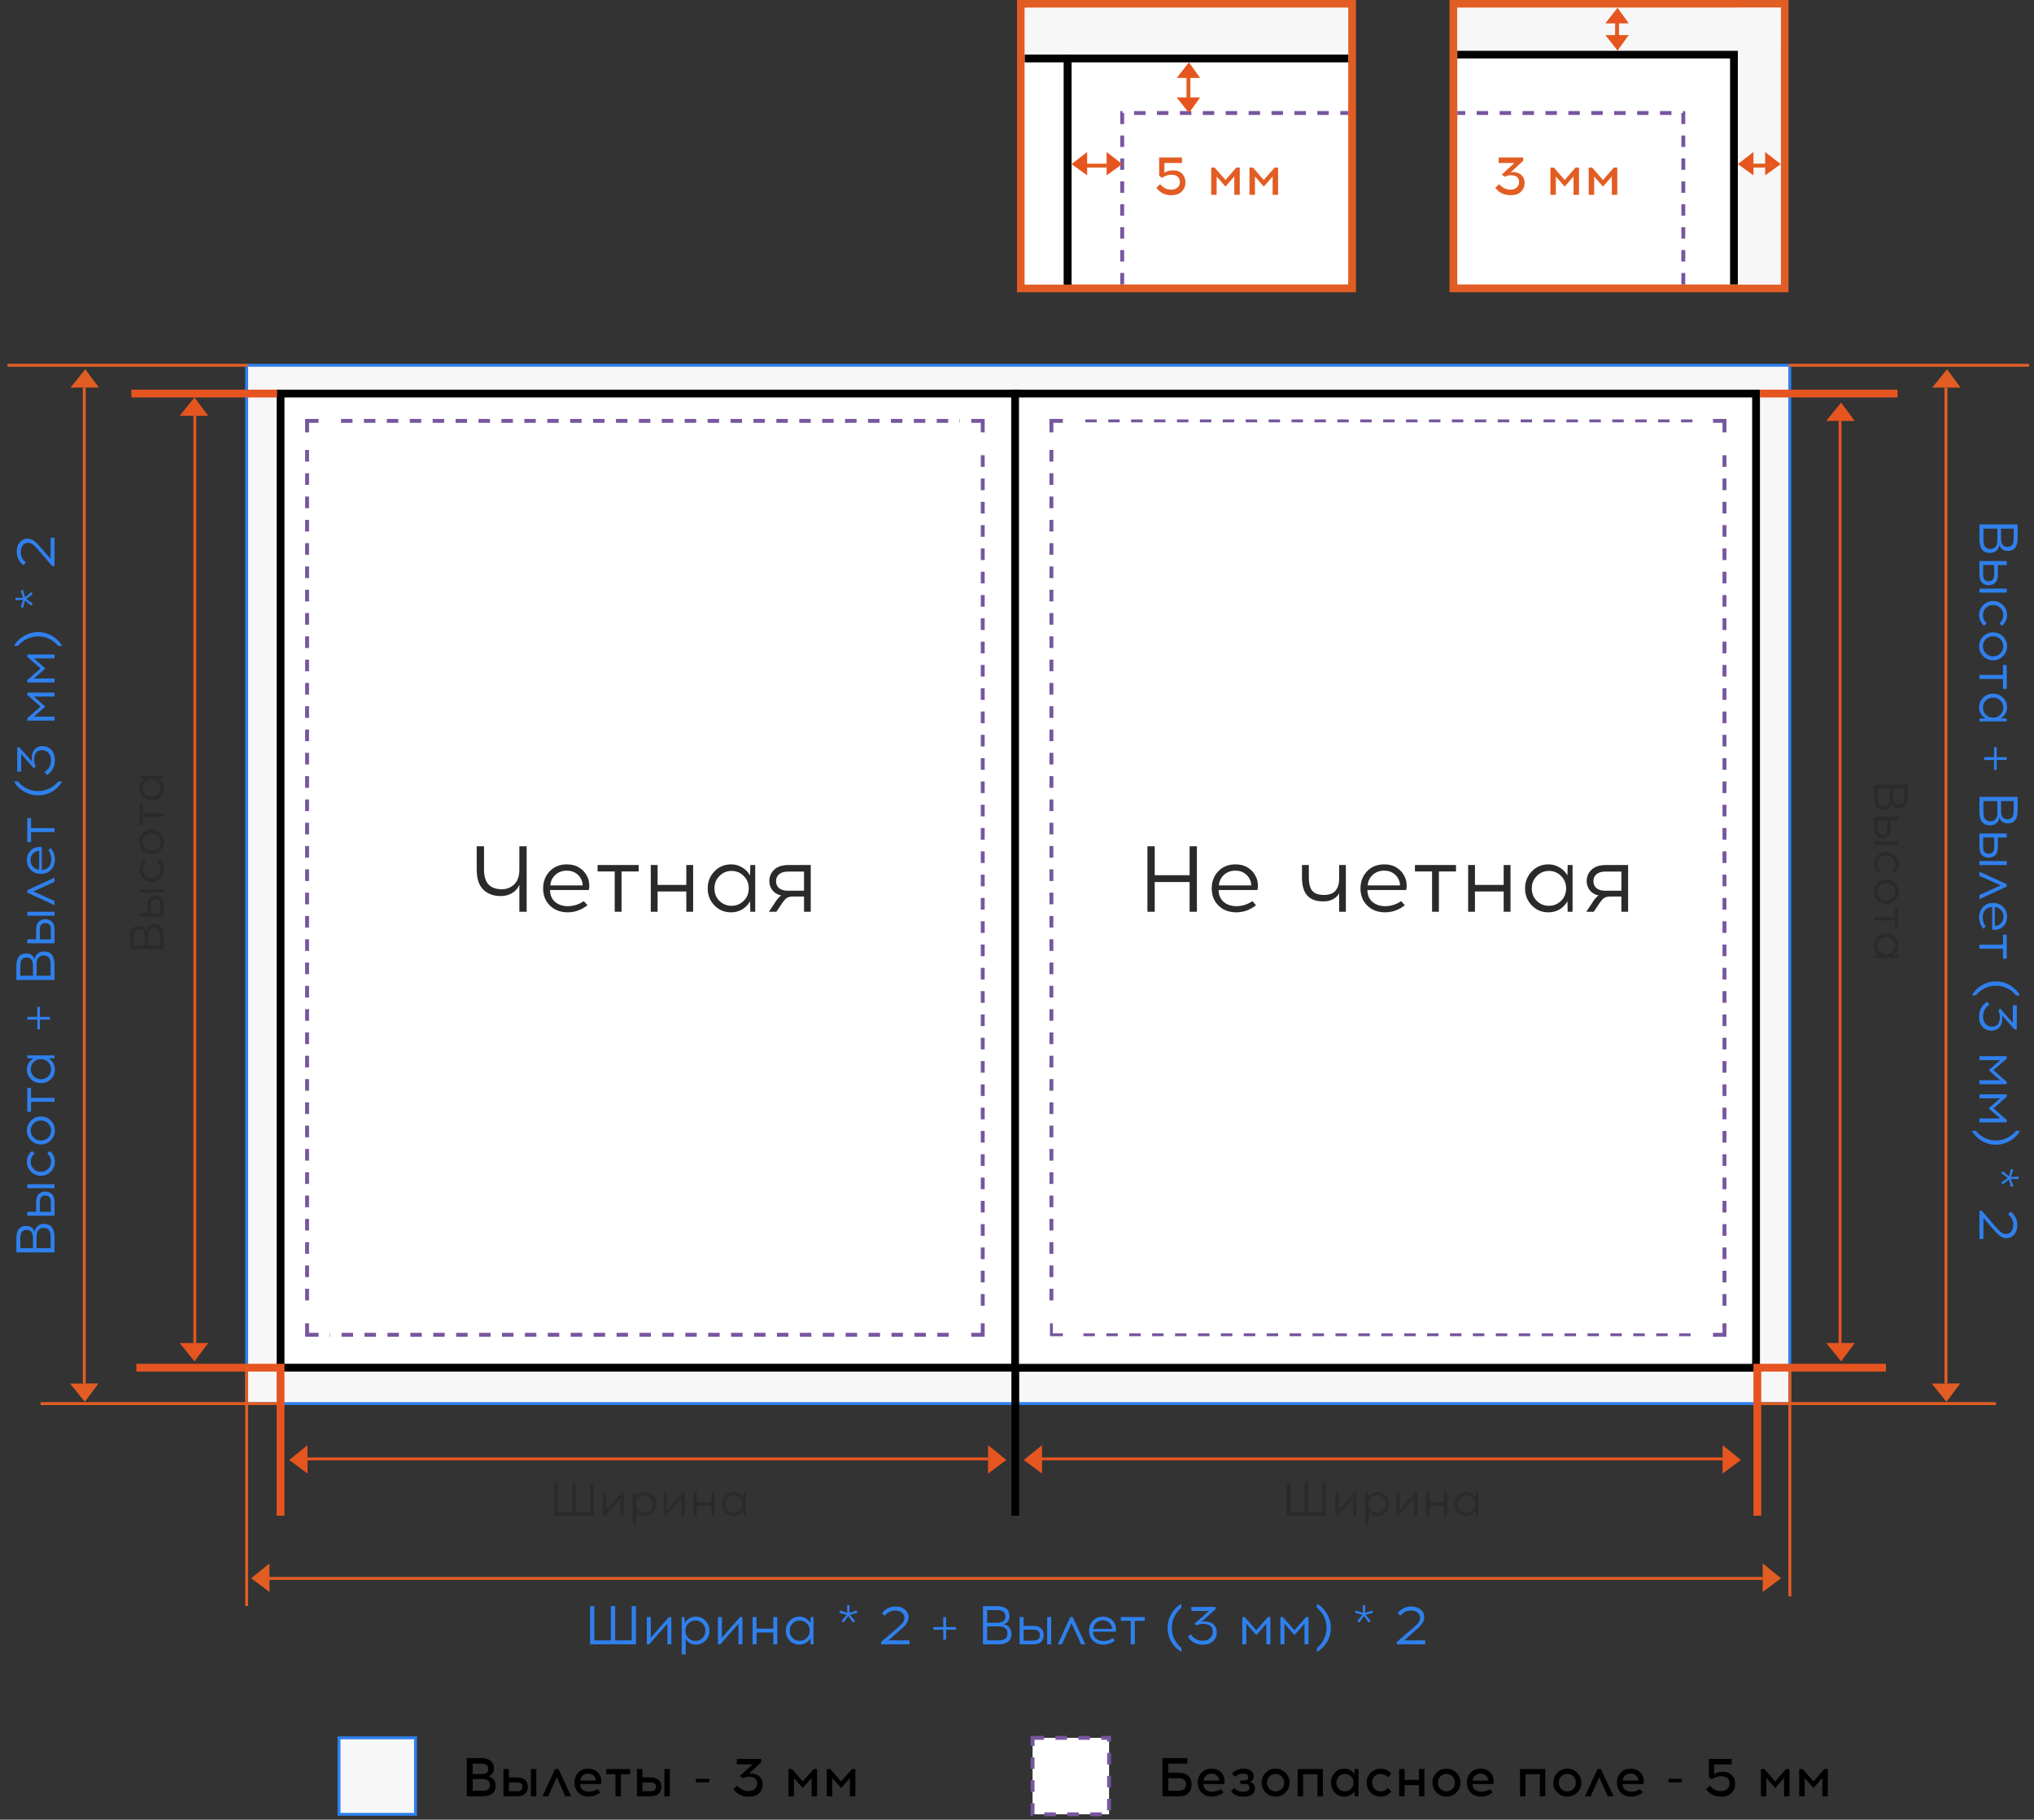<svg width="522" height="467" viewBox="0 0 522 467" fill="none" xmlns="http://www.w3.org/2000/svg">
<rect x="0" y="0" width="522" height="467" fill="#333333" stroke="none"/>
<path d="M517.8 134.582L517.8 138.138C517.8 140.303 516.96 141.386 515.28 141.386C514.179 141.386 513.465 140.891 513.138 139.902C513.017 140.537 512.741 141.027 512.312 141.372C511.883 141.727 511.351 141.904 510.716 141.904C508.905 141.904 508 140.765 508 138.488L508 134.582L517.8 134.582ZM516.778 135.674L513.544 135.674L513.544 138.236C513.544 139.645 514.081 140.35 515.154 140.35C515.649 140.35 516.041 140.201 516.33 139.902C516.629 139.613 516.778 139.057 516.778 138.236L516.778 135.674ZM512.606 135.674L509.022 135.674L509.022 138.684C509.022 140.14 509.619 140.868 510.814 140.868C511.365 140.868 511.799 140.686 512.116 140.322C512.443 139.958 512.606 139.412 512.606 138.684L512.606 135.674ZM512.732 145.017L512.732 147.425C512.732 148.424 512.503 149.133 512.046 149.553C511.589 149.983 511.033 150.197 510.38 150.197C510.072 150.197 509.787 150.151 509.526 150.057C509.265 149.973 509.013 149.833 508.77 149.637C508.537 149.441 508.35 149.152 508.21 148.769C508.07 148.396 508 147.948 508 147.425L508 143.995L515 143.995L515 145.017L512.732 145.017ZM508 152.087L508 151.065L515 151.065L515 152.087L508 152.087ZM508.952 145.003L508.952 147.509C508.952 148.62 509.428 149.175 510.38 149.175C511.313 149.175 511.78 148.62 511.78 147.509L511.78 145.003L508.952 145.003ZM515.098 157.837C515.098 158.957 514.664 159.876 513.796 160.595L513.138 159.979C513.791 159.382 514.118 158.668 514.118 157.837C514.118 157.128 513.866 156.521 513.362 156.017C512.867 155.522 512.247 155.275 511.5 155.275C510.753 155.275 510.133 155.522 509.638 156.017C509.143 156.521 508.896 157.128 508.896 157.837C508.896 158.677 509.218 159.391 509.862 159.979L509.204 160.595C508.345 159.876 507.916 158.957 507.916 157.837C507.916 156.838 508.266 155.989 508.966 155.289C509.666 154.598 510.511 154.253 511.5 154.253C512.499 154.253 513.348 154.603 514.048 155.303C514.748 156.003 515.098 156.848 515.098 157.837ZM515.098 165.876C515.098 166.875 514.743 167.724 514.034 168.424C513.334 169.124 512.489 169.474 511.5 169.474C510.511 169.474 509.666 169.124 508.966 168.424C508.266 167.724 507.916 166.875 507.916 165.876C507.916 164.877 508.266 164.028 508.966 163.328C509.666 162.637 510.511 162.292 511.5 162.292C512.499 162.292 513.348 162.642 514.048 163.342C514.748 164.042 515.098 164.887 515.098 165.876ZM514.118 165.862C514.118 165.162 513.866 164.56 513.362 164.056C512.867 163.552 512.247 163.3 511.5 163.3C510.753 163.3 510.133 163.547 509.638 164.042C509.143 164.546 508.896 165.153 508.896 165.862C508.896 166.571 509.143 167.178 509.638 167.682C510.133 168.186 510.753 168.438 511.5 168.438C512.247 168.438 512.867 168.186 513.362 167.682C513.866 167.178 514.118 166.571 514.118 165.862ZM514.034 174.248L508 174.248L508 173.226L514.034 173.226L514.034 170.664L515 170.664L515 176.81L514.034 176.81L514.034 174.248ZM508 185.14L508 184.412L509.582 184.37C509.078 184.1 508.672 183.712 508.364 183.208C508.065 182.704 507.916 182.144 507.916 181.528C507.916 180.539 508.261 179.708 508.952 179.036C509.652 178.364 510.501 178.028 511.5 178.028C512.499 178.028 513.348 178.364 514.048 179.036C514.748 179.708 515.098 180.539 515.098 181.528C515.098 182.135 514.944 182.69 514.636 183.194C514.337 183.708 513.936 184.1 513.432 184.37L515 184.412L515 185.14L508 185.14ZM509.638 179.778C509.143 180.282 508.896 180.889 508.896 181.598C508.896 182.308 509.143 182.914 509.638 183.418C510.133 183.922 510.753 184.174 511.5 184.174C512.247 184.174 512.867 183.922 513.362 183.418C513.866 182.914 514.118 182.308 514.118 181.598C514.118 180.898 513.866 180.296 513.362 179.792C512.867 179.288 512.247 179.036 511.5 179.036C510.753 179.036 510.133 179.284 509.638 179.778ZM512.424 195.044L512.424 197.578L511.752 197.578L511.752 195.044L509.19 195.044L509.19 194.316L511.752 194.316L511.752 191.782L512.424 191.782L512.424 194.316L514.986 194.316L514.986 195.044L512.424 195.044ZM517.8 204.5L517.8 208.056C517.8 210.221 516.96 211.304 515.28 211.304C514.179 211.304 513.465 210.809 513.138 209.82C513.017 210.455 512.741 210.945 512.312 211.29C511.883 211.645 511.351 211.822 510.716 211.822C508.905 211.822 508 210.683 508 208.406L508 204.5L517.8 204.5ZM516.778 205.592L513.544 205.592L513.544 208.154C513.544 209.563 514.081 210.268 515.154 210.268C515.649 210.268 516.041 210.119 516.33 209.82C516.629 209.531 516.778 208.975 516.778 208.154L516.778 205.592ZM512.606 205.592L509.022 205.592L509.022 208.602C509.022 210.058 509.619 210.786 510.814 210.786C511.365 210.786 511.799 210.604 512.116 210.24C512.443 209.876 512.606 209.33 512.606 208.602L512.606 205.592ZM512.732 214.935L512.732 217.343C512.732 218.342 512.503 219.051 512.046 219.471C511.589 219.901 511.033 220.115 510.38 220.115C510.072 220.115 509.787 220.069 509.526 219.975C509.265 219.891 509.013 219.751 508.77 219.555C508.537 219.359 508.35 219.07 508.21 218.687C508.07 218.314 508 217.866 508 217.343L508 213.913L515 213.913L515 214.935L512.732 214.935ZM508 222.005L508 220.983L515 220.983L515 222.005L508 222.005ZM508.952 214.921L508.952 217.427C508.952 218.538 509.428 219.093 510.38 219.093C511.313 219.093 511.78 218.538 511.78 217.427L511.78 214.921L508.952 214.921ZM513.432 227.225L508 224.775L508 223.697L515 226.917L515 227.533L508 230.767L508 229.689L513.432 227.225ZM515.098 235.288C515.098 236.044 514.916 236.692 514.552 237.234C514.188 237.775 513.689 238.176 513.054 238.438C512.783 238.55 512.471 238.615 512.116 238.634C511.761 238.662 511.477 238.638 511.262 238.564L511.262 232.768C510.525 232.768 509.937 233.01 509.498 233.496C509.069 233.99 508.849 234.625 508.84 235.4C508.84 236.286 509.092 237.094 509.596 237.822L508.98 238.368C508.271 237.462 507.916 236.473 507.916 235.4C507.925 234.317 508.261 233.435 508.924 232.754C509.587 232.072 510.445 231.732 511.5 231.732C512.517 231.732 513.371 232.058 514.062 232.712C514.753 233.374 515.098 234.233 515.098 235.288ZM514.16 235.288C514.16 234.597 513.945 234.018 513.516 233.552C513.087 233.094 512.564 232.847 511.948 232.81L511.948 237.64C512.191 237.658 512.457 237.607 512.746 237.486C513.175 237.308 513.516 237.028 513.768 236.646C514.029 236.263 514.16 235.81 514.16 235.288ZM514.034 243.469L508 243.469L508 242.447L514.034 242.447L514.034 239.885L515 239.885L515 246.031L514.034 246.031L514.034 243.469ZM518.388 255.44L517.352 255.44C516.857 254.749 516.148 254.166 515.224 253.69C514.309 253.223 513.343 252.985 512.326 252.976L512.172 252.976C511.155 252.976 510.184 253.209 509.26 253.676C508.336 254.152 507.608 254.74 507.076 255.44L506.04 255.44C506.6 254.413 507.435 253.564 508.546 252.892C509.666 252.22 510.875 251.884 512.172 251.884L512.326 251.884C513.605 251.893 514.804 252.234 515.924 252.906C517.044 253.587 517.865 254.432 518.388 255.44ZM516.988 264.174L513.754 260.534C513.829 260.805 513.866 261.174 513.866 261.64C513.81 262.564 513.53 263.274 513.026 263.768C512.522 264.263 511.887 264.51 511.122 264.51C510.189 264.51 509.423 264.198 508.826 263.572C508.229 262.956 507.921 262.112 507.902 261.038L507.902 260.912C507.911 260.044 508.098 259.284 508.462 258.63C508.826 257.977 509.321 257.468 509.946 257.104L510.604 257.818C509.484 258.546 508.924 259.582 508.924 260.926L508.924 261.01C508.943 261.738 509.162 262.331 509.582 262.788C510.011 263.246 510.571 263.474 511.262 263.474C512.578 263.474 513.236 262.639 513.236 260.968C513.236 260.436 513.11 259.9 512.858 259.358L513.278 258.784L516.568 262.494L516.568 257.972L517.59 257.972L517.59 264.174L516.988 264.174ZM508 278.258L508 277.236L513.292 277.236L510.366 274.66L513.292 272.084L508 272.084L508 271.062L515 271.062L515 271.678L511.612 274.66L515 277.642L515 278.258L508 278.258ZM508 288.047L508 287.025L513.292 287.025L510.366 284.449L513.292 281.873L508 281.873L508 280.851L515 280.851L515 281.467L511.612 284.449L515 287.431L515 288.047L508 288.047ZM517.352 290.22L518.388 290.22C517.865 291.228 517.044 292.068 515.924 292.74C514.804 293.421 513.605 293.767 512.326 293.776L512.172 293.776C510.875 293.776 509.666 293.44 508.546 292.768C507.435 292.096 506.6 291.247 506.04 290.22L507.076 290.22C507.608 290.92 508.336 291.503 509.26 291.97C510.184 292.446 511.155 292.684 512.172 292.684L512.326 292.684C513.343 292.675 514.309 292.432 515.224 291.956C516.148 291.489 516.857 290.911 517.352 290.22ZM513.992 304.013L513.586 303.509L515.28 302.291L513.586 301.087L513.992 300.583L515.574 301.899L516.092 299.995L516.694 300.163L516.064 302.039L518.038 301.983L518.038 302.613L516.064 302.557L516.694 304.433L516.092 304.601L515.574 302.697L513.992 304.013ZM508 317.991L508 310.725L508.616 310.725L512.34 315.037C512.872 315.653 513.311 316.083 513.656 316.325C514.001 316.568 514.384 316.689 514.804 316.689C515.373 316.689 515.826 316.47 516.162 316.031C516.498 315.593 516.666 315.065 516.666 314.449L516.68 314.323C516.68 313.259 516.237 312.368 515.35 311.649L516.008 310.935C517.137 311.841 517.702 312.993 517.702 314.393L517.702 314.547C517.693 315.481 517.427 316.251 516.904 316.857C516.391 317.464 515.751 317.767 514.986 317.767C514.37 317.767 513.805 317.581 513.292 317.207C512.779 316.843 512.153 316.218 511.416 315.331L509.022 312.615L509.022 317.991L508 317.991Z" fill="#2F80ED"/>
<path d="M4.2 321.418L4.2 317.862C4.2 315.697 5.04 314.614 6.72 314.614C7.821 314.614 8.535 315.109 8.862 316.098C8.983 315.463 9.259 314.973 9.688 314.628C10.117 314.273 10.649 314.096 11.284 314.096C13.095 314.096 14 315.235 14 317.512L14 321.418L4.2 321.418ZM5.222 320.326L8.456 320.326L8.456 317.764C8.456 316.355 7.919 315.65 6.846 315.65C6.351 315.65 5.959 315.799 5.67 316.098C5.371 316.387 5.222 316.943 5.222 317.764L5.222 320.326ZM9.394 320.326L12.978 320.326L12.978 317.316C12.978 315.86 12.381 315.132 11.186 315.132C10.635 315.132 10.201 315.314 9.884 315.678C9.557 316.042 9.394 316.588 9.394 317.316L9.394 320.326ZM9.268 310.983L9.268 308.575C9.268 307.576 9.497 306.867 9.954 306.447C10.411 306.017 10.967 305.803 11.62 305.803C11.928 305.803 12.213 305.849 12.474 305.943C12.735 306.027 12.987 306.167 13.23 306.363C13.463 306.559 13.65 306.848 13.79 307.231C13.93 307.604 14 308.052 14 308.575L14 312.005L7 312.005L7 310.983L9.268 310.983ZM14 303.913L14 304.935L7 304.935L7 303.913L14 303.913ZM13.048 310.997L13.048 308.491C13.048 307.38 12.572 306.825 11.62 306.825C10.687 306.825 10.22 307.38 10.22 308.491L10.22 310.997L13.048 310.997ZM6.902 298.163C6.902 297.043 7.336 296.124 8.204 295.405L8.862 296.021C8.209 296.618 7.882 297.332 7.882 298.163C7.882 298.872 8.134 299.479 8.638 299.983C9.133 300.478 9.753 300.725 10.5 300.725C11.247 300.725 11.867 300.478 12.362 299.983C12.857 299.479 13.104 298.872 13.104 298.163C13.104 297.323 12.782 296.609 12.138 296.021L12.796 295.405C13.655 296.124 14.084 297.043 14.084 298.163C14.084 299.162 13.734 300.011 13.034 300.711C12.334 301.402 11.489 301.747 10.5 301.747C9.501 301.747 8.652 301.397 7.952 300.697C7.252 299.997 6.902 299.152 6.902 298.163ZM6.902 290.124C6.902 289.125 7.257 288.276 7.966 287.576C8.666 286.876 9.511 286.526 10.5 286.526C11.489 286.526 12.334 286.876 13.034 287.576C13.734 288.276 14.084 289.125 14.084 290.124C14.084 291.123 13.734 291.972 13.034 292.672C12.334 293.363 11.489 293.708 10.5 293.708C9.501 293.708 8.652 293.358 7.952 292.658C7.252 291.958 6.902 291.113 6.902 290.124ZM7.882 290.138C7.882 290.838 8.134 291.44 8.638 291.944C9.133 292.448 9.753 292.7 10.5 292.7C11.247 292.7 11.867 292.453 12.362 291.958C12.857 291.454 13.104 290.847 13.104 290.138C13.104 289.429 12.857 288.822 12.362 288.318C11.867 287.814 11.247 287.562 10.5 287.562C9.753 287.562 9.133 287.814 8.638 288.318C8.134 288.822 7.882 289.429 7.882 290.138ZM7.966 281.752L14 281.752L14 282.774L7.966 282.774L7.966 285.336L7 285.336L7 279.19L7.966 279.19L7.966 281.752ZM14 270.86L14 271.588L12.418 271.63C12.922 271.9 13.328 272.288 13.636 272.792C13.935 273.296 14.084 273.856 14.084 274.472C14.084 275.461 13.739 276.292 13.048 276.964C12.348 277.636 11.499 277.972 10.5 277.972C9.501 277.972 8.652 277.636 7.952 276.964C7.252 276.292 6.902 275.461 6.902 274.472C6.902 273.865 7.056 273.31 7.364 272.806C7.663 272.292 8.064 271.9 8.568 271.63L7 271.588L7 270.86L14 270.86ZM12.362 276.222C12.857 275.718 13.104 275.111 13.104 274.402C13.104 273.692 12.857 273.086 12.362 272.582C11.867 272.078 11.247 271.826 10.5 271.826C9.753 271.826 9.133 272.078 8.638 272.582C8.134 273.086 7.882 273.692 7.882 274.402C7.882 275.102 8.134 275.704 8.638 276.208C9.133 276.712 9.753 276.964 10.5 276.964C11.247 276.964 11.867 276.716 12.362 276.222ZM9.576 260.956L9.576 258.422L10.248 258.422L10.248 260.956L12.81 260.956L12.81 261.684L10.248 261.684L10.248 264.218L9.576 264.218L9.576 261.684L7.014 261.684L7.014 260.956L9.576 260.956ZM4.2 251.5L4.2 247.944C4.2 245.779 5.04 244.696 6.72 244.696C7.821 244.696 8.535 245.191 8.862 246.18C8.983 245.545 9.259 245.055 9.688 244.71C10.117 244.355 10.649 244.178 11.284 244.178C13.095 244.178 14 245.317 14 247.594L14 251.5L4.2 251.5ZM5.222 250.408L8.456 250.408L8.456 247.846C8.456 246.437 7.919 245.732 6.846 245.732C6.351 245.732 5.959 245.881 5.67 246.18C5.371 246.469 5.222 247.025 5.222 247.846L5.222 250.408ZM9.394 250.408L12.978 250.408L12.978 247.398C12.978 245.942 12.381 245.214 11.186 245.214C10.635 245.214 10.201 245.396 9.884 245.76C9.557 246.124 9.394 246.67 9.394 247.398L9.394 250.408ZM9.268 241.065L9.268 238.657C9.268 237.658 9.497 236.949 9.954 236.529C10.411 236.099 10.967 235.885 11.62 235.885C11.928 235.885 12.213 235.931 12.474 236.025C12.735 236.109 12.987 236.249 13.23 236.445C13.463 236.641 13.65 236.93 13.79 237.313C13.93 237.686 14 238.134 14 238.657L14 242.087L7 242.087L7 241.065L9.268 241.065ZM14 233.995L14 235.017L7 235.017L7 233.995L14 233.995ZM13.048 241.079L13.048 238.573C13.048 237.462 12.572 236.907 11.62 236.907C10.687 236.907 10.22 237.462 10.22 238.573L10.22 241.079L13.048 241.079ZM8.568 228.775L14 231.225L14 232.303L7 229.083L7 228.467L14 225.233L14 226.311L8.568 228.775ZM6.902 220.712C6.902 219.956 7.084 219.308 7.448 218.766C7.812 218.225 8.311 217.824 8.946 217.562C9.217 217.45 9.529 217.385 9.884 217.366C10.239 217.338 10.523 217.362 10.738 217.436L10.738 223.232C11.475 223.232 12.063 222.99 12.502 222.504C12.931 222.01 13.151 221.375 13.16 220.6C13.16 219.714 12.908 218.906 12.404 218.178L13.02 217.632C13.729 218.538 14.084 219.527 14.084 220.6C14.075 221.683 13.739 222.565 13.076 223.246C12.413 223.928 11.555 224.268 10.5 224.268C9.483 224.268 8.629 223.942 7.938 223.288C7.247 222.626 6.902 221.767 6.902 220.712ZM7.84 220.712C7.84 221.403 8.055 221.982 8.484 222.448C8.913 222.906 9.436 223.153 10.052 223.19L10.052 218.36C9.809 218.342 9.543 218.393 9.254 218.514C8.825 218.692 8.484 218.972 8.232 219.354C7.971 219.737 7.84 220.19 7.84 220.712ZM7.966 212.531L14 212.531L14 213.553L7.966 213.553L7.966 216.115L7 216.115L7 209.969L7.966 209.969L7.966 212.531ZM3.612 200.56L4.648 200.56C5.143 201.251 5.852 201.834 6.776 202.31C7.691 202.777 8.657 203.015 9.674 203.024L9.828 203.024C10.845 203.024 11.816 202.791 12.74 202.324C13.664 201.848 14.392 201.26 14.924 200.56L15.96 200.56C15.4 201.587 14.565 202.436 13.454 203.108C12.334 203.78 11.125 204.116 9.828 204.116L9.674 204.116C8.395 204.107 7.196 203.766 6.076 203.094C4.956 202.413 4.135 201.568 3.612 200.56ZM5.012 191.826L8.246 195.466C8.171 195.195 8.134 194.826 8.134 194.36C8.19 193.436 8.47 192.726 8.974 192.232C9.478 191.737 10.113 191.49 10.878 191.49C11.811 191.49 12.577 191.802 13.174 192.428C13.771 193.044 14.079 193.888 14.098 194.962L14.098 195.088C14.089 195.956 13.902 196.716 13.538 197.37C13.174 198.023 12.679 198.532 12.054 198.896L11.396 198.182C12.516 197.454 13.076 196.418 13.076 195.074L13.076 194.99C13.057 194.262 12.838 193.669 12.418 193.212C11.989 192.754 11.429 192.526 10.738 192.526C9.422 192.526 8.764 193.361 8.764 195.032C8.764 195.564 8.89 196.1 9.142 196.642L8.722 197.216L5.432 193.506L5.432 198.028L4.41 198.028L4.41 191.826L5.012 191.826ZM14 177.742L14 178.764L8.708 178.764L11.634 181.34L8.708 183.916L14 183.916L14 184.938L7 184.938L7 184.322L10.388 181.34L7 178.358L7 177.742L14 177.742ZM14 167.953L14 168.975L8.708 168.975L11.634 171.551L8.708 174.127L14 174.127L14 175.149L7 175.149L7 174.533L10.388 171.551L7 168.569L7 167.953L14 167.953ZM4.648 165.78L3.612 165.78C4.135 164.772 4.956 163.932 6.076 163.26C7.196 162.579 8.395 162.233 9.674 162.224L9.828 162.224C11.125 162.224 12.334 162.56 13.454 163.232C14.565 163.904 15.4 164.753 15.96 165.78L14.924 165.78C14.392 165.08 13.664 164.497 12.74 164.03C11.816 163.554 10.845 163.316 9.828 163.316L9.674 163.316C8.657 163.325 7.691 163.568 6.776 164.044C5.852 164.511 5.143 165.089 4.648 165.78ZM8.008 151.987L8.414 152.491L6.72 153.709L8.414 154.913L8.008 155.417L6.426 154.101L5.908 156.005L5.306 155.837L5.936 153.961L3.962 154.017L3.962 153.387L5.936 153.443L5.306 151.567L5.908 151.399L6.426 153.303L8.008 151.987ZM14 138.009L14 145.275L13.384 145.275L9.66 140.963C9.128 140.347 8.689 139.917 8.344 139.675C7.999 139.432 7.616 139.311 7.196 139.311C6.627 139.311 6.174 139.53 5.838 139.969C5.502 140.407 5.334 140.935 5.334 141.551L5.32 141.677C5.32 142.741 5.763 143.632 6.65 144.351L5.992 145.065C4.863 144.159 4.298 143.007 4.298 141.607L4.298 141.453C4.307 140.519 4.573 139.749 5.096 139.143C5.609 138.536 6.249 138.233 7.014 138.233C7.63 138.233 8.195 138.419 8.708 138.793C9.221 139.157 9.847 139.782 10.584 140.669L12.978 143.385L12.978 138.009L14 138.009Z" fill="#2F80ED"/>
<g clip-path="url(#clip0)">
<path d="M459.322 93.746H63.303V360.219H459.322V93.746Z" fill="#F8F7F7" stroke="#2F80ED" stroke-width="0.75" stroke-miterlimit="10"/>
<path d="M261 101H72V351H261V101Z" fill="white" stroke="black" stroke-width="2" stroke-miterlimit="10"/>
<path d="M252.205 108.016H78.809V342.554H252.205V108.016Z" fill="white"/>
<path d="M252.204 339.61V342.554H249.26" stroke="#77569F" stroke-miterlimit="10"/>
<path d="M243.49 342.554H84.639" stroke="#77569F" stroke-miterlimit="10" stroke-dasharray="2.94 2.94"/>
<path d="M81.753 342.554H78.809V339.61" stroke="#77569F" stroke-miterlimit="10"/>
<path d="M78.809 333.741V113.904" stroke="#77569F" stroke-miterlimit="10" stroke-dasharray="2.99 2.99"/>
<path d="M78.809 110.96V108.016H81.753" stroke="#77569F" stroke-miterlimit="10"/>
<path d="M87.523 108.016H246.375" stroke="#77569F" stroke-miterlimit="10" stroke-dasharray="2.94 2.94"/>
<path d="M249.26 108.016H252.204V110.96" stroke="#77569F" stroke-miterlimit="10"/>
<path d="M252.205 116.829V336.685" stroke="#77569F" stroke-miterlimit="10" stroke-dasharray="2.99 2.99"/>
<path d="M450.666 101H260.508V351.025H450.666V101Z" fill="white" stroke="black" stroke-width="2" stroke-miterlimit="10"/>
<path d="M442.561 108.016H269.832V342.554H442.561V108.016Z" fill="white"/>
<path d="M442.561 339.61V342.554H439.623" stroke="#77569F" stroke-miterlimit="10"/>
<path d="M272.77 342.554H269.832V339.61" stroke="#77569F" stroke-width="0.75" stroke-miterlimit="10"/>
<path d="M439.623 108.016H442.561V110.96" stroke="#77569F" stroke-miterlimit="10"/>
<path d="M269.832 110.96V108.016H272.77" stroke="#77569F" stroke-miterlimit="10"/>
<path d="M433.864 342.554H275.648" stroke="#77569F" stroke-width="0.75" stroke-miterlimit="10" stroke-dasharray="2.94 2.94"/>
<path d="M269.832 333.741V113.905" stroke="#77569F" stroke-miterlimit="10" stroke-dasharray="2.99 2.99"/>
<path d="M278.531 108.016H436.747" stroke="#77569F" stroke-width="0.75" stroke-miterlimit="10" stroke-dasharray="2.94 2.94"/>
<path d="M442.561 116.829V336.685" stroke="#77569F" stroke-miterlimit="10" stroke-dasharray="2.99 2.99"/>
<path d="M71.112 101H33.721" stroke="#E65420" stroke-width="2" stroke-miterlimit="10"/>
<path d="M73 351H35" stroke="#E65420" stroke-width="2" stroke-miterlimit="10"/>
<path d="M72.076 360.219H10.424" stroke="#E25D23" stroke-width="0.75" stroke-miterlimit="10"/>
<path d="M63.576 93.746H1.924" stroke="#E25D23" stroke-width="0.75" stroke-miterlimit="10"/>
<path d="M520.74 93.746H459.088" stroke="#E25D23" stroke-width="0.75" stroke-miterlimit="10"/>
<path d="M512.221 360.219H450.568" stroke="#E25D23" stroke-width="0.75" stroke-miterlimit="10"/>
<path d="M484 351L450 351" stroke="#E65420" stroke-width="2" stroke-miterlimit="10"/>
<path d="M486.979 101H451.648" stroke="#E65420" stroke-width="2" stroke-miterlimit="10"/>
<path d="M72 388.994V351.583" stroke="#E65420" stroke-width="2" stroke-miterlimit="10"/>
<path d="M63.303 412.175V350.425" stroke="#E25D23" stroke-width="0.75" stroke-miterlimit="10"/>
<path d="M459.342 409.704V351.251" stroke="#E25D23" stroke-width="0.75" stroke-miterlimit="10"/>
<path d="M260.566 388.994V351.583" stroke="black" stroke-width="2" stroke-miterlimit="10"/>
<path d="M451 388.994V351.583" stroke="#E65420" stroke-width="2" stroke-miterlimit="10"/>
<path d="M253.579 374.411H78.809" stroke="#E65420" stroke-width="0.75" stroke-miterlimit="10"/>
<path d="M78.908 370.878L74.217 374.685L78.928 378.179L78.908 370.878Z" fill="#E6551F"/>
<path d="M253.578 370.878L258.269 374.685L253.559 378.179L253.578 370.878Z" fill="#E6551F"/>
<path d="M452.374 405.09L67.66 405.09" stroke="#E25D23" stroke-width="0.75" stroke-miterlimit="10"/>
<path d="M69.152 401.242L64.461 405.05L69.172 408.564L69.152 401.242Z" fill="#E25D23"/>
<path d="M452.393 401.242L457.084 405.05L452.373 408.564L452.393 401.242Z" fill="#E25D23"/>
<path d="M442.088 374.411H267.318" stroke="#E65420" stroke-width="0.75" stroke-miterlimit="10"/>
<path d="M267.437 370.878L262.727 374.685L267.437 378.179V370.878Z" fill="#E6551F"/>
<path d="M442.088 370.878L446.779 374.685L442.068 378.179L442.088 370.878Z" fill="#E6551F"/>
<path d="M50 106L50 345" stroke="#E65420" stroke-width="0.75" stroke-miterlimit="10"/>
<path d="M46.107 344.674L49.915 349.385L53.429 344.674H46.107Z" fill="#E65420"/>
<path d="M46.107 106.692L49.915 102L53.429 106.711L46.107 106.692Z" fill="#E65420"/>
<path d="M472.221 108V345.188" stroke="#E65420" stroke-width="0.75" stroke-miterlimit="10"/>
<path d="M468.686 344.674L472.493 349.385L476.007 344.674H468.686Z" fill="#E6551F"/>
<path d="M468.686 108.016L472.493 103.325L476.007 108.036L468.686 108.016Z" fill="#E6551F"/>
<path d="M17.961 355.077L21.769 359.768L25.282 355.057L17.961 355.077Z" fill="#E25D23"/>
<path d="M21.633 99.478V355.057" stroke="#E25D23" stroke-width="0.75" stroke-miterlimit="10"/>
<path d="M18.078 99.478L21.886 94.767L25.399 99.478H18.078Z" fill="#E25D23"/>
<path d="M495.752 355.077L499.54 359.768L503.054 355.057L495.752 355.077Z" fill="#E25D23"/>
<path d="M499.402 99.478V355.057" stroke="#E25D23" stroke-width="0.75" stroke-miterlimit="10"/>
<path d="M495.869 99.478L499.677 94.767L503.171 99.478H495.869Z" fill="#E25D23"/>
<path d="M152.328 389H142.236V380.6H143.172V388.124H146.808V380.6H147.744V388.124H151.392V380.6H152.328V389ZM160.102 389H159.238V384.464L155.242 389H154.714V383H155.59V387.536L159.586 383H160.102V389ZM165.487 382.916C166.335 382.916 167.047 383.216 167.623 383.816C168.199 384.416 168.487 385.144 168.487 386C168.487 386.856 168.199 387.584 167.623 388.184C167.047 388.776 166.335 389.072 165.487 389.072C165.007 389.072 164.567 388.956 164.167 388.724C163.775 388.484 163.475 388.168 163.267 387.776V391.208H162.391V383H163.015L163.051 384.356C163.283 383.924 163.615 383.576 164.047 383.312C164.479 383.048 164.959 382.916 165.487 382.916ZM165.415 383.756C164.807 383.756 164.287 383.972 163.855 384.404C163.423 384.828 163.207 385.36 163.207 386C163.207 386.64 163.423 387.176 163.855 387.608C164.287 388.032 164.807 388.244 165.415 388.244C166.015 388.244 166.531 388.032 166.963 387.608C167.395 387.176 167.611 386.64 167.611 386C167.611 385.36 167.395 384.828 166.963 384.404C166.531 383.972 166.015 383.756 165.415 383.756ZM175.746 389H174.882V384.464L170.886 389H170.358V383H171.234V387.536L175.23 383H175.746V389ZM183.411 389H182.535V386.396H178.851V389H177.975V383H178.851V385.556H182.535V383H183.411V389ZM191.375 389H190.751L190.715 387.644C190.483 388.076 190.151 388.424 189.719 388.688C189.287 388.944 188.807 389.072 188.279 389.072C187.431 389.072 186.719 388.776 186.143 388.184C185.567 387.584 185.279 386.856 185.279 386C185.279 385.144 185.567 384.416 186.143 383.816C186.719 383.216 187.431 382.916 188.279 382.916C188.799 382.916 189.275 383.048 189.707 383.312C190.147 383.568 190.483 383.912 190.715 384.344L190.751 383H191.375V389ZM186.779 387.596C187.211 388.02 187.731 388.232 188.339 388.232C188.947 388.232 189.467 388.02 189.899 387.596C190.331 387.172 190.547 386.64 190.547 386C190.547 385.36 190.331 384.828 189.899 384.404C189.467 383.972 188.947 383.756 188.339 383.756C187.739 383.756 187.223 383.972 186.791 384.404C186.359 384.828 186.143 385.36 186.143 386C186.143 386.64 186.355 387.172 186.779 387.596Z" fill="#2B2A29"/>
<path d="M135.16 234H133.288V227.064C132.888 228.008 132.256 228.728 131.392 229.224C130.544 229.72 129.584 229.968 128.512 229.968C126.688 229.968 125.2 229.424 124.048 228.336C122.912 227.232 122.344 225.496 122.344 223.128V217.2H124.216V223.2C124.216 226.544 125.736 228.216 128.776 228.216C130.024 228.216 131.088 227.8 131.968 226.968C132.848 226.12 133.288 224.848 133.288 223.152V217.2H135.16V234ZM145.483 221.832C146.779 221.832 147.891 222.144 148.819 222.768C149.747 223.392 150.435 224.248 150.883 225.336C151.075 225.8 151.187 226.336 151.219 226.944C151.267 227.552 151.227 228.04 151.099 228.408H141.163C141.163 229.672 141.579 230.68 142.411 231.432C143.259 232.168 144.347 232.544 145.675 232.56C147.195 232.56 148.579 232.128 149.827 231.264L150.763 232.32C149.211 233.536 147.515 234.144 145.675 234.144C143.819 234.128 142.307 233.552 141.139 232.416C139.971 231.28 139.387 229.808 139.387 228C139.387 226.256 139.947 224.792 141.067 223.608C142.203 222.424 143.675 221.832 145.483 221.832ZM145.483 223.44C144.299 223.44 143.307 223.808 142.507 224.544C141.723 225.28 141.299 226.176 141.235 227.232H149.515C149.547 226.816 149.459 226.36 149.251 225.864C148.947 225.128 148.467 224.544 147.811 224.112C147.155 223.664 146.379 223.44 145.483 223.44ZM159.508 223.656V234H157.756V223.656H153.364V222H163.9V223.656H159.508ZM177.885 234H176.133V228.792H168.765V234H167.013V222H168.765V227.112H176.133V222H177.885V234ZM193.813 234H192.565L192.493 231.288C192.029 232.152 191.365 232.848 190.501 233.376C189.637 233.888 188.677 234.144 187.621 234.144C185.925 234.144 184.501 233.552 183.349 232.368C182.197 231.168 181.621 229.712 181.621 228C181.621 226.288 182.197 224.832 183.349 223.632C184.501 222.432 185.925 221.832 187.621 221.832C188.661 221.832 189.613 222.096 190.477 222.624C191.357 223.136 192.029 223.824 192.493 224.688L192.565 222H193.813V234ZM184.621 231.192C185.485 232.04 186.525 232.464 187.741 232.464C188.957 232.464 189.997 232.04 190.861 231.192C191.725 230.344 192.157 229.28 192.157 228C192.157 226.72 191.725 225.656 190.861 224.808C189.997 223.944 188.957 223.512 187.741 223.512C186.541 223.512 185.509 223.944 184.645 224.808C183.781 225.656 183.349 226.72 183.349 228C183.349 229.28 183.773 230.344 184.621 231.192ZM208.071 234H206.343V230.088H203.415C202.679 230.104 202.127 230.264 201.759 230.568C201.391 230.872 200.903 231.496 200.295 232.44L199.239 234H197.319L198.591 232.104C198.623 232.056 198.703 231.936 198.831 231.744C198.975 231.536 199.055 231.408 199.071 231.36C199.103 231.312 199.175 231.208 199.287 231.048C199.399 230.888 199.479 230.784 199.527 230.736C199.575 230.688 199.647 230.608 199.743 230.496C199.839 230.368 199.919 230.28 199.983 230.232C200.047 230.168 200.119 230.096 200.199 230.016C200.295 229.936 200.391 229.872 200.487 229.824C199.543 229.616 198.799 229.176 198.255 228.504C197.711 227.816 197.439 227.032 197.439 226.152C197.439 224.968 197.855 223.984 198.687 223.2C199.519 222.4 200.759 222 202.407 222H208.071V234ZM206.343 223.68H202.239C201.263 223.68 200.503 223.904 199.959 224.352C199.431 224.784 199.167 225.384 199.167 226.152C199.167 226.904 199.431 227.504 199.959 227.952C200.503 228.384 201.263 228.6 202.239 228.6H206.343V223.68Z" fill="#2B2A29"/>
<path d="M307.168 234H305.296V226.368H296.344V234H294.472V217.2H296.344V224.616H305.296V217.2H307.168V234ZM317.069 221.832C318.365 221.832 319.477 222.144 320.405 222.768C321.333 223.392 322.021 224.248 322.469 225.336C322.661 225.8 322.773 226.336 322.805 226.944C322.853 227.552 322.813 228.04 322.685 228.408H312.749C312.749 229.672 313.165 230.68 313.997 231.432C314.845 232.168 315.933 232.544 317.261 232.56C318.781 232.56 320.165 232.128 321.413 231.264L322.349 232.32C320.797 233.536 319.101 234.144 317.261 234.144C315.405 234.128 313.893 233.552 312.725 232.416C311.557 231.28 310.973 229.808 310.973 228C310.973 226.256 311.533 224.792 312.653 223.608C313.789 222.424 315.261 221.832 317.069 221.832ZM317.069 223.44C315.885 223.44 314.893 223.808 314.093 224.544C313.309 225.28 312.885 226.176 312.821 227.232H321.101C321.133 226.816 321.045 226.36 320.837 225.864C320.533 225.128 320.053 224.544 319.397 224.112C318.741 223.664 317.965 223.44 317.069 223.44ZM345.399 234H343.671V229.272C342.855 230.648 341.487 231.336 339.567 231.336C335.951 231.336 334.143 229.328 334.143 225.312V222H335.895V225.216C335.895 226.736 336.183 227.864 336.759 228.6C337.351 229.32 338.367 229.68 339.807 229.68C341.183 229.68 342.167 229.304 342.759 228.552C343.367 227.8 343.671 226.832 343.671 225.648V222H345.399V234ZM355.249 221.832C356.545 221.832 357.657 222.144 358.585 222.768C359.513 223.392 360.201 224.248 360.649 225.336C360.841 225.8 360.953 226.336 360.985 226.944C361.033 227.552 360.993 228.04 360.865 228.408H350.929C350.929 229.672 351.345 230.68 352.177 231.432C353.025 232.168 354.113 232.544 355.441 232.56C356.961 232.56 358.345 232.128 359.593 231.264L360.529 232.32C358.977 233.536 357.281 234.144 355.441 234.144C353.585 234.128 352.073 233.552 350.905 232.416C349.737 231.28 349.153 229.808 349.153 228C349.153 226.256 349.713 224.792 350.833 223.608C351.969 222.424 353.441 221.832 355.249 221.832ZM355.249 223.44C354.065 223.44 353.073 223.808 352.273 224.544C351.489 225.28 351.065 226.176 351.001 227.232H359.281C359.313 226.816 359.225 226.36 359.017 225.864C358.713 225.128 358.233 224.544 357.577 224.112C356.921 223.664 356.145 223.44 355.249 223.44ZM369.274 223.656V234H367.522V223.656H363.13V222H373.666V223.656H369.274ZM387.651 234H385.899V228.792H378.531V234H376.779V222H378.531V227.112H385.899V222H387.651V234ZM403.579 234H402.331L402.259 231.288C401.795 232.152 401.131 232.848 400.267 233.376C399.403 233.888 398.443 234.144 397.387 234.144C395.691 234.144 394.267 233.552 393.115 232.368C391.963 231.168 391.387 229.712 391.387 228C391.387 226.288 391.963 224.832 393.115 223.632C394.267 222.432 395.691 221.832 397.387 221.832C398.427 221.832 399.379 222.096 400.243 222.624C401.123 223.136 401.795 223.824 402.259 224.688L402.331 222H403.579V234ZM394.387 231.192C395.251 232.04 396.291 232.464 397.507 232.464C398.723 232.464 399.763 232.04 400.627 231.192C401.491 230.344 401.923 229.28 401.923 228C401.923 226.72 401.491 225.656 400.627 224.808C399.763 223.944 398.723 223.512 397.507 223.512C396.307 223.512 395.275 223.944 394.411 224.808C393.547 225.656 393.115 226.72 393.115 228C393.115 229.28 393.539 230.344 394.387 231.192ZM417.837 234H416.109V230.088H413.181C412.445 230.104 411.893 230.264 411.525 230.568C411.157 230.872 410.669 231.496 410.061 232.44L409.005 234H407.085L408.357 232.104C408.389 232.056 408.469 231.936 408.597 231.744C408.741 231.536 408.821 231.408 408.837 231.36C408.869 231.312 408.941 231.208 409.053 231.048C409.165 230.888 409.245 230.784 409.293 230.736C409.341 230.688 409.413 230.608 409.509 230.496C409.605 230.368 409.685 230.28 409.749 230.232C409.813 230.168 409.885 230.096 409.965 230.016C410.061 229.936 410.157 229.872 410.253 229.824C409.309 229.616 408.565 229.176 408.021 228.504C407.477 227.816 407.205 227.032 407.205 226.152C407.205 224.968 407.621 223.984 408.453 223.2C409.285 222.4 410.525 222 412.173 222H417.837V234ZM416.109 223.68H412.005C411.029 223.68 410.269 223.904 409.725 224.352C409.197 224.784 408.933 225.384 408.933 226.152C408.933 226.904 409.197 227.504 409.725 227.952C410.269 228.384 411.029 228.6 412.005 228.6H416.109V223.68Z" fill="#2B2A29"/>
<path d="M340.328 389H330.236V380.6H331.172V388.124H334.808V380.6H335.744V388.124H339.392V380.6H340.328V389ZM348.102 389H347.238V384.464L343.242 389H342.714V383H343.59V387.536L347.586 383H348.102V389ZM353.487 382.916C354.335 382.916 355.047 383.216 355.623 383.816C356.199 384.416 356.487 385.144 356.487 386C356.487 386.856 356.199 387.584 355.623 388.184C355.047 388.776 354.335 389.072 353.487 389.072C353.007 389.072 352.567 388.956 352.167 388.724C351.775 388.484 351.475 388.168 351.267 387.776V391.208H350.391V383H351.015L351.051 384.356C351.283 383.924 351.615 383.576 352.047 383.312C352.479 383.048 352.959 382.916 353.487 382.916ZM353.415 383.756C352.807 383.756 352.287 383.972 351.855 384.404C351.423 384.828 351.207 385.36 351.207 386C351.207 386.64 351.423 387.176 351.855 387.608C352.287 388.032 352.807 388.244 353.415 388.244C354.015 388.244 354.531 388.032 354.963 387.608C355.395 387.176 355.611 386.64 355.611 386C355.611 385.36 355.395 384.828 354.963 384.404C354.531 383.972 354.015 383.756 353.415 383.756ZM363.746 389H362.882V384.464L358.886 389H358.358V383H359.234V387.536L363.23 383H363.746V389ZM371.411 389H370.535V386.396H366.851V389H365.975V383H366.851V385.556H370.535V383H371.411V389ZM379.375 389H378.751L378.715 387.644C378.483 388.076 378.151 388.424 377.719 388.688C377.287 388.944 376.807 389.072 376.279 389.072C375.431 389.072 374.719 388.776 374.143 388.184C373.567 387.584 373.279 386.856 373.279 386C373.279 385.144 373.567 384.416 374.143 383.816C374.719 383.216 375.431 382.916 376.279 382.916C376.799 382.916 377.275 383.048 377.707 383.312C378.147 383.568 378.483 383.912 378.715 384.344L378.751 383H379.375V389ZM374.779 387.596C375.211 388.02 375.731 388.232 376.339 388.232C376.947 388.232 377.467 388.02 377.899 387.596C378.331 387.172 378.547 386.64 378.547 386C378.547 385.36 378.331 384.828 377.899 384.404C377.467 383.972 376.947 383.756 376.339 383.756C375.739 383.756 375.223 383.972 374.791 384.404C374.359 384.828 374.143 385.36 374.143 386C374.143 386.64 374.355 387.172 374.779 387.596Z" fill="#2B2A29"/>
</g>
<path d="M299.833 454.938H302.479C303.571 454.938 304.397 455.209 304.957 455.75C305.517 456.292 305.797 457.034 305.797 457.976C305.797 458.928 305.522 459.67 304.971 460.202C304.43 460.734 303.599 461 302.479 461H298.321V451.2H304.705V452.628H299.833V454.938ZM299.833 459.572H302.507C303.17 459.572 303.646 459.437 303.935 459.166C304.224 458.896 304.369 458.499 304.369 457.976C304.369 456.903 303.748 456.366 302.507 456.366H299.833V459.572ZM310.938 453.902C311.685 453.902 312.324 454.075 312.856 454.42C313.388 454.766 313.785 455.251 314.046 455.876C314.177 456.166 314.252 456.506 314.27 456.898C314.289 457.281 314.256 457.603 314.172 457.864H308.838C308.838 458.462 309.039 458.938 309.44 459.292C309.851 459.638 310.378 459.81 311.022 459.81C311.834 459.81 312.586 459.605 313.276 459.194L314.032 460.006C313.09 460.725 312.086 461.084 311.022 461.084C309.949 461.084 309.076 460.748 308.404 460.076C307.732 459.404 307.396 458.546 307.396 457.5C307.396 456.483 307.718 455.629 308.362 454.938C309.016 454.248 309.874 453.902 310.938 453.902ZM310.952 455.176C310.374 455.176 309.893 455.354 309.51 455.708C309.128 456.054 308.922 456.474 308.894 456.968H312.912C312.912 456.726 312.856 456.497 312.744 456.282C312.595 455.946 312.362 455.68 312.044 455.484C311.736 455.279 311.372 455.176 310.952 455.176ZM320.727 457.346C321.623 457.542 322.071 458.084 322.071 458.97C322.071 459.652 321.81 460.174 321.287 460.538C320.774 460.902 320.088 461.089 319.229 461.098H319.047C318.375 461.098 317.745 460.963 317.157 460.692C316.579 460.412 316.177 460.09 315.953 459.726L316.723 458.9C316.966 459.18 317.293 459.404 317.703 459.572C318.114 459.74 318.553 459.824 319.019 459.824H319.187C319.635 459.824 319.995 459.736 320.265 459.558C320.536 459.372 320.671 459.11 320.671 458.774C320.671 458.149 320.275 457.832 319.481 457.822H318.305V456.954H319.341C320.013 456.945 320.349 456.665 320.349 456.114C320.349 455.806 320.228 455.573 319.985 455.414C319.752 455.256 319.449 455.176 319.075 455.176H318.949C318.175 455.176 317.503 455.452 316.933 456.002L316.191 455.19C316.499 454.817 316.91 454.509 317.423 454.266C317.937 454.024 318.483 453.902 319.061 453.902H319.187C319.906 453.902 320.508 454.075 320.993 454.42C321.488 454.756 321.735 455.218 321.735 455.806C321.735 456.59 321.399 457.104 320.727 457.346ZM327.359 453.902C328.358 453.902 329.207 454.257 329.907 454.966C330.607 455.666 330.957 456.511 330.957 457.5C330.957 458.49 330.607 459.334 329.907 460.034C329.207 460.734 328.358 461.084 327.359 461.084C326.361 461.084 325.511 460.734 324.811 460.034C324.121 459.334 323.775 458.49 323.775 457.5C323.775 456.502 324.125 455.652 324.825 454.952C325.525 454.252 326.37 453.902 327.359 453.902ZM328.899 455.89C328.47 455.461 327.957 455.246 327.359 455.246C326.762 455.246 326.249 455.461 325.819 455.89C325.39 456.31 325.175 456.847 325.175 457.5C325.175 458.154 325.39 458.69 325.819 459.11C326.249 459.53 326.762 459.74 327.359 459.74C327.957 459.74 328.47 459.53 328.899 459.11C329.338 458.681 329.557 458.144 329.557 457.5C329.557 456.847 329.338 456.31 328.899 455.89ZM339.509 461H338.109V455.344H334.427V461H333.027V454H339.509V461ZM348.646 461H347.694L347.61 459.712C347.349 460.132 346.989 460.468 346.532 460.72C346.075 460.963 345.575 461.084 345.034 461.084C344.045 461.084 343.219 460.739 342.556 460.048C341.903 459.348 341.576 458.499 341.576 457.5C341.576 456.492 341.903 455.643 342.556 454.952C343.219 454.252 344.045 453.902 345.034 453.902C345.575 453.902 346.075 454.028 346.532 454.28C346.989 454.532 347.349 454.868 347.61 455.288L347.694 454H348.646V461ZM343.62 459.11C344.049 459.53 344.563 459.74 345.16 459.74C345.757 459.74 346.271 459.53 346.7 459.11C347.139 458.681 347.358 458.144 347.358 457.5C347.358 456.847 347.139 456.31 346.7 455.89C346.271 455.461 345.757 455.246 345.16 455.246C344.563 455.246 344.049 455.461 343.62 455.89C343.191 456.31 342.976 456.847 342.976 457.5C342.976 458.154 343.191 458.69 343.62 459.11ZM354.306 453.916C355.426 453.916 356.346 454.346 357.064 455.204L356.224 456.114C355.683 455.545 355.044 455.26 354.306 455.26C353.709 455.26 353.196 455.47 352.766 455.89C352.337 456.31 352.122 456.847 352.122 457.5C352.122 458.154 352.337 458.69 352.766 459.11C353.196 459.53 353.709 459.74 354.306 459.74C355.025 459.74 355.664 459.456 356.224 458.886L357.064 459.796C356.346 460.655 355.426 461.084 354.306 461.084C353.308 461.084 352.458 460.734 351.758 460.034C351.068 459.334 350.722 458.49 350.722 457.5C350.722 456.511 351.068 455.666 351.758 454.966C352.458 454.266 353.308 453.916 354.306 453.916ZM365.554 461H364.154V458.13H360.472V461H359.072V454H360.472V456.786H364.154V454H365.554V461ZM371.205 453.902C372.204 453.902 373.053 454.257 373.753 454.966C374.453 455.666 374.803 456.511 374.803 457.5C374.803 458.49 374.453 459.334 373.753 460.034C373.053 460.734 372.204 461.084 371.205 461.084C370.206 461.084 369.357 460.734 368.657 460.034C367.966 459.334 367.621 458.49 367.621 457.5C367.621 456.502 367.971 455.652 368.671 454.952C369.371 454.252 370.216 453.902 371.205 453.902ZM372.745 455.89C372.316 455.461 371.802 455.246 371.205 455.246C370.608 455.246 370.094 455.461 369.665 455.89C369.236 456.31 369.021 456.847 369.021 457.5C369.021 458.154 369.236 458.69 369.665 459.11C370.094 459.53 370.608 459.74 371.205 459.74C371.802 459.74 372.316 459.53 372.745 459.11C373.184 458.681 373.403 458.144 373.403 457.5C373.403 456.847 373.184 456.31 372.745 455.89ZM379.995 453.902C380.742 453.902 381.381 454.075 381.913 454.42C382.445 454.766 382.842 455.251 383.103 455.876C383.234 456.166 383.308 456.506 383.327 456.898C383.346 457.281 383.313 457.603 383.229 457.864H377.895C377.895 458.462 378.096 458.938 378.497 459.292C378.908 459.638 379.435 459.81 380.079 459.81C380.891 459.81 381.642 459.605 382.333 459.194L383.089 460.006C382.146 460.725 381.143 461.084 380.079 461.084C379.006 461.084 378.133 460.748 377.461 460.076C376.789 459.404 376.453 458.546 376.453 457.5C376.453 456.483 376.775 455.629 377.419 454.938C378.072 454.248 378.931 453.902 379.995 453.902ZM380.009 455.176C379.43 455.176 378.95 455.354 378.567 455.708C378.184 456.054 377.979 456.474 377.951 456.968H381.969C381.969 456.726 381.913 456.497 381.801 456.282C381.652 455.946 381.418 455.68 381.101 455.484C380.793 455.279 380.429 455.176 380.009 455.176ZM396.576 461H395.176V455.344H391.494V461H390.094V454H396.576V461ZM402.226 453.902C403.225 453.902 404.074 454.257 404.774 454.966C405.474 455.666 405.824 456.511 405.824 457.5C405.824 458.49 405.474 459.334 404.774 460.034C404.074 460.734 403.225 461.084 402.226 461.084C401.228 461.084 400.378 460.734 399.678 460.034C398.988 459.334 398.642 458.49 398.642 457.5C398.642 456.502 398.992 455.652 399.692 454.952C400.392 454.252 401.237 453.902 402.226 453.902ZM403.766 455.89C403.337 455.461 402.824 455.246 402.226 455.246C401.629 455.246 401.116 455.461 400.686 455.89C400.257 456.31 400.042 456.847 400.042 457.5C400.042 458.154 400.257 458.69 400.686 459.11C401.116 459.53 401.629 459.74 402.226 459.74C402.824 459.74 403.337 459.53 403.766 459.11C404.205 458.681 404.424 458.144 404.424 457.5C404.424 456.847 404.205 456.31 403.766 455.89ZM410.423 456.086L408.239 461H406.755L409.989 454H410.857L414.091 461H412.621L410.423 456.086ZM418.509 453.902C419.255 453.902 419.895 454.075 420.427 454.42C420.959 454.766 421.355 455.251 421.617 455.876C421.747 456.166 421.822 456.506 421.841 456.898C421.859 457.281 421.827 457.603 421.743 457.864H416.409C416.409 458.462 416.609 458.938 417.011 459.292C417.421 459.638 417.949 459.81 418.593 459.81C419.405 459.81 420.156 459.605 420.847 459.194L421.603 460.006C420.66 460.725 419.657 461.084 418.593 461.084C417.519 461.084 416.647 460.748 415.975 460.076C415.303 459.404 414.967 458.546 414.967 457.5C414.967 456.483 415.289 455.629 415.933 454.938C416.586 454.248 417.445 453.902 418.509 453.902ZM418.523 455.176C417.944 455.176 417.463 455.354 417.081 455.708C416.698 456.054 416.493 456.474 416.465 456.968H420.483C420.483 456.726 420.427 456.497 420.315 456.282C420.165 455.946 419.932 455.68 419.615 455.484C419.307 455.279 418.943 455.176 418.523 455.176ZM431.659 457.416H428.187V456.52H431.659V457.416ZM444.418 452.824H439.91V455.33C440.442 454.929 441.184 454.728 442.136 454.728C443.144 454.728 443.923 455.018 444.474 455.596C445.034 456.166 445.314 456.922 445.314 457.864C445.314 458.751 445.001 459.512 444.376 460.146C443.751 460.772 442.878 461.089 441.758 461.098H441.632C440.027 461.089 438.762 460.45 437.838 459.18L438.818 458.27C439.257 458.765 439.695 459.124 440.134 459.348C440.582 459.563 441.091 459.67 441.66 459.67H441.744C442.351 459.661 442.859 459.484 443.27 459.138C443.681 458.793 443.886 458.331 443.886 457.752C443.886 457.136 443.69 456.665 443.298 456.338C442.915 456.012 442.369 455.848 441.66 455.848C441.203 455.848 440.755 455.932 440.316 456.1C439.887 456.268 439.546 456.455 439.294 456.66L438.566 456.1V451.41H444.418V452.824ZM459.254 461H457.854V456.296L455.586 458.886L453.318 456.296V461H451.918V454H452.8L455.586 457.192L458.372 454H459.254V461ZM469.084 461H467.684V456.296L465.416 458.886L463.148 456.296V461H461.748V454H462.63L465.416 457.192L468.202 454H469.084V461Z" fill="black"/>
<path d="M119.79 451.2H123.458C123.99 451.2 124.461 451.256 124.872 451.368C125.282 451.48 125.6 451.625 125.824 451.802C126.057 451.97 126.244 452.176 126.384 452.418C126.533 452.652 126.631 452.876 126.678 453.09C126.724 453.305 126.748 453.529 126.748 453.762C126.748 454.836 126.281 455.54 125.348 455.876C125.926 455.998 126.379 456.268 126.706 456.688C127.032 457.108 127.196 457.626 127.196 458.242C127.196 460.081 126.02 461 123.668 461H119.79V451.2ZM121.302 452.628V455.288H123.612C124.741 455.288 125.306 454.845 125.306 453.958C125.306 453.072 124.741 452.628 123.612 452.628H121.302ZM121.302 456.59V459.572H123.976C125.161 459.572 125.754 459.078 125.754 458.088C125.754 457.64 125.604 457.281 125.306 457.01C125.016 456.73 124.573 456.59 123.976 456.59H121.302ZM130.603 456.142H132.619C133.17 456.142 133.641 456.217 134.033 456.366C134.425 456.506 134.719 456.702 134.915 456.954C135.12 457.206 135.265 457.463 135.349 457.724C135.433 457.986 135.475 458.266 135.475 458.564C135.475 458.863 135.433 459.148 135.349 459.418C135.265 459.68 135.12 459.936 134.915 460.188C134.719 460.44 134.425 460.641 134.033 460.79C133.641 460.93 133.17 461 132.619 461H129.203V454H130.603V456.142ZM137.645 461H136.245V454H137.645V461ZM130.603 459.698H132.773C133.641 459.698 134.075 459.32 134.075 458.564C134.075 457.818 133.641 457.444 132.773 457.444H130.603V459.698ZM142.888 456.086L140.704 461H139.22L142.454 454H143.322L146.556 461H145.086L142.888 456.086ZM150.973 453.902C151.72 453.902 152.359 454.075 152.891 454.42C153.423 454.766 153.82 455.251 154.081 455.876C154.212 456.166 154.287 456.506 154.305 456.898C154.324 457.281 154.291 457.603 154.207 457.864H148.873C148.873 458.462 149.074 458.938 149.475 459.292C149.886 459.638 150.413 459.81 151.057 459.81C151.869 459.81 152.621 459.605 153.311 459.194L154.067 460.006C153.125 460.725 152.121 461.084 151.057 461.084C149.984 461.084 149.111 460.748 148.439 460.076C147.767 459.404 147.431 458.546 147.431 457.5C147.431 456.483 147.753 455.629 148.397 454.938C149.051 454.248 149.909 453.902 150.973 453.902ZM150.987 455.176C150.409 455.176 149.928 455.354 149.545 455.708C149.163 456.054 148.957 456.474 148.929 456.968H152.947C152.947 456.726 152.891 456.497 152.779 456.282C152.63 455.946 152.397 455.68 152.079 455.484C151.771 455.279 151.407 455.176 150.987 455.176ZM159.351 455.344V461H157.951V455.344H155.585V454H161.731V455.344H159.351ZM164.865 456.142H166.881C167.431 456.142 167.903 456.217 168.295 456.366C168.687 456.506 168.981 456.702 169.177 456.954C169.382 457.206 169.527 457.463 169.611 457.724C169.695 457.986 169.737 458.266 169.737 458.564C169.737 458.863 169.695 459.148 169.611 459.418C169.527 459.68 169.382 459.936 169.177 460.188C168.981 460.44 168.687 460.641 168.295 460.79C167.903 460.93 167.431 461 166.881 461H163.465V454H164.865V456.142ZM171.907 461H170.507V454H171.907V461ZM164.865 459.698H167.035C167.903 459.698 168.337 459.32 168.337 458.564C168.337 457.818 167.903 457.444 167.035 457.444H164.865V459.698ZM182.048 457.416H178.576V456.52H182.048V457.416ZM195.367 452.278L192.161 455.232C192.375 455.186 192.669 455.162 193.043 455.162C193.911 455.246 194.578 455.54 195.045 456.044C195.511 456.548 195.745 457.174 195.745 457.92C195.745 458.835 195.437 459.591 194.821 460.188C194.214 460.786 193.346 461.089 192.217 461.098H192.105C190.443 461.089 189.151 460.45 188.227 459.18L189.207 458.27C190.037 459.204 191.003 459.67 192.105 459.67H192.189C192.814 459.661 193.323 459.474 193.715 459.11C194.116 458.746 194.317 458.28 194.317 457.71C194.317 456.553 193.589 455.974 192.133 455.974C191.657 455.974 191.157 456.1 190.635 456.352L189.893 455.792L193.113 452.824H189.095V451.41H195.367V452.278ZM209.697 461H208.297V456.296L206.029 458.886L203.761 456.296V461H202.361V454H203.243L206.029 457.192L208.815 454H209.697V461ZM219.527 461H218.127V456.296L215.859 458.886L213.591 456.296V461H212.191V454H213.073L215.859 457.192L218.645 454H219.527V461Z" fill="black"/>
<path d="M33.39 243.564L33.39 240.44C33.39 238.537 34.128 237.586 35.604 237.586C36.572 237.586 37.199 238.021 37.486 238.89C37.593 238.332 37.834 237.902 38.212 237.598C38.589 237.287 39.056 237.131 39.614 237.131C41.205 237.131 42 238.131 42 240.132L42 243.564L33.39 243.564ZM34.288 242.605L37.129 242.605L37.129 240.354C37.129 239.115 36.658 238.496 35.715 238.496C35.28 238.496 34.936 238.628 34.681 238.89C34.419 239.144 34.288 239.632 34.288 240.354L34.288 242.605ZM37.953 242.605L41.102 242.605L41.102 239.96C41.102 238.681 40.577 238.041 39.528 238.041C39.044 238.041 38.663 238.201 38.384 238.521C38.097 238.841 37.953 239.32 37.953 239.96L37.953 242.605ZM37.843 234.396L37.843 232.28C37.843 231.403 38.044 230.779 38.445 230.41C38.847 230.033 39.335 229.845 39.909 229.845C40.18 229.845 40.43 229.886 40.659 229.968C40.889 230.041 41.11 230.164 41.324 230.337C41.529 230.509 41.693 230.763 41.816 231.099C41.938 231.427 42 231.821 42 232.28L42 235.294L35.85 235.294L35.85 234.396L37.843 234.396ZM42 228.184L42 229.082L35.85 229.082L35.85 228.184L42 228.184ZM41.164 234.408L41.164 232.206C41.164 231.23 40.745 230.743 39.909 230.743C39.089 230.743 38.679 231.23 38.679 232.206L38.679 234.408L41.164 234.408ZM35.764 223.133C35.764 222.149 36.145 221.341 36.908 220.71L37.486 221.251C36.912 221.776 36.625 222.403 36.625 223.133C36.625 223.756 36.846 224.289 37.289 224.732C37.724 225.166 38.269 225.384 38.925 225.384C39.581 225.384 40.126 225.166 40.561 224.732C40.995 224.289 41.213 223.756 41.213 223.133C41.213 222.395 40.93 221.767 40.364 221.251L40.942 220.71C41.697 221.341 42.074 222.149 42.074 223.133C42.074 224.01 41.766 224.756 41.151 225.371C40.536 225.978 39.794 226.281 38.925 226.281C38.048 226.281 37.301 225.974 36.686 225.359C36.071 224.744 35.764 224.002 35.764 223.133ZM35.764 216.07C35.764 215.192 36.075 214.446 36.699 213.831C37.314 213.216 38.056 212.909 38.925 212.909C39.794 212.909 40.536 213.216 41.151 213.831C41.766 214.446 42.074 215.192 42.074 216.07C42.074 216.947 41.766 217.693 41.151 218.308C40.536 218.915 39.794 219.219 38.925 219.219C38.048 219.219 37.301 218.911 36.686 218.296C36.071 217.681 35.764 216.939 35.764 216.07ZM36.625 216.082C36.625 216.697 36.846 217.226 37.289 217.669C37.724 218.112 38.269 218.333 38.925 218.333C39.581 218.333 40.126 218.116 40.561 217.681C40.995 217.238 41.213 216.705 41.213 216.082C41.213 215.459 40.995 214.926 40.561 214.483C40.126 214.04 39.581 213.819 38.925 213.819C38.269 213.819 37.724 214.04 37.289 214.483C36.846 214.926 36.625 215.459 36.625 216.082ZM36.699 208.714L42 208.714L42 209.612L36.699 209.612L36.699 211.863L35.85 211.863L35.85 206.463L36.699 206.463L36.699 208.714ZM42 199.145L42 199.784L40.61 199.821C41.053 200.059 41.41 200.399 41.68 200.842C41.943 201.285 42.074 201.777 42.074 202.318C42.074 203.187 41.77 203.917 41.164 204.507C40.549 205.098 39.802 205.393 38.925 205.393C38.048 205.393 37.301 205.098 36.686 204.507C36.071 203.917 35.764 203.187 35.764 202.318C35.764 201.785 35.899 201.297 36.17 200.854C36.432 200.403 36.785 200.059 37.228 199.821L35.85 199.784L35.85 199.145L42 199.145ZM40.561 203.856C40.995 203.413 41.213 202.88 41.213 202.257C41.213 201.633 40.995 201.1 40.561 200.658C40.126 200.215 39.581 199.993 38.925 199.993C38.269 199.993 37.724 200.215 37.289 200.658C36.846 201.1 36.625 201.633 36.625 202.257C36.625 202.872 36.846 203.4 37.289 203.843C37.724 204.286 38.269 204.507 38.925 204.507C39.581 204.507 40.126 204.29 40.561 203.856Z" fill="#2B2A29"/>
<path d="M489.61 201.39L489.61 204.514C489.61 206.417 488.872 207.368 487.396 207.368C486.428 207.368 485.801 206.933 485.514 206.064C485.407 206.622 485.166 207.052 484.788 207.355C484.411 207.667 483.944 207.823 483.386 207.823C481.795 207.823 481 206.822 481 204.822L481 201.39L489.61 201.39ZM488.712 202.349L485.871 202.349L485.871 204.6C485.871 205.838 486.342 206.458 487.285 206.458C487.72 206.458 488.064 206.326 488.319 206.064C488.581 205.81 488.712 205.322 488.712 204.6L488.712 202.349ZM485.047 202.349L481.898 202.349L481.898 204.994C481.898 206.273 482.423 206.913 483.472 206.913C483.956 206.913 484.337 206.753 484.616 206.433C484.903 206.113 485.047 205.633 485.047 204.994L485.047 202.349ZM485.157 210.558L485.157 212.674C485.157 213.551 484.956 214.174 484.555 214.543C484.153 214.921 483.665 215.109 483.091 215.109C482.82 215.109 482.57 215.068 482.341 214.986C482.111 214.912 481.89 214.789 481.676 214.617C481.471 214.445 481.307 214.191 481.184 213.855C481.061 213.527 481 213.133 481 212.674L481 209.66L487.15 209.66L487.15 210.558L485.157 210.558ZM481 216.77L481 215.872L487.15 215.872L487.15 216.77L481 216.77ZM481.836 210.546L481.836 212.748C481.836 213.723 482.255 214.211 483.091 214.211C483.911 214.211 484.321 213.723 484.321 212.748L484.321 210.546L481.836 210.546ZM487.236 221.821C487.236 222.805 486.855 223.613 486.092 224.244L485.514 223.703C486.088 223.178 486.375 222.551 486.375 221.821C486.375 221.198 486.154 220.665 485.711 220.222C485.276 219.788 484.731 219.57 484.075 219.57C483.419 219.57 482.874 219.788 482.439 220.222C482.004 220.665 481.787 221.198 481.787 221.821C481.787 222.559 482.07 223.186 482.636 223.703L482.058 224.244C481.303 223.613 480.926 222.805 480.926 221.821C480.926 220.944 481.234 220.198 481.849 219.583C482.464 218.976 483.206 218.672 484.075 218.672C484.952 218.672 485.699 218.98 486.314 219.595C486.929 220.21 487.236 220.952 487.236 221.821ZM487.236 228.884C487.236 229.761 486.924 230.508 486.301 231.123C485.686 231.738 484.944 232.045 484.075 232.045C483.206 232.045 482.464 231.738 481.849 231.123C481.234 230.508 480.926 229.761 480.926 228.884C480.926 228.007 481.234 227.26 481.849 226.645C482.464 226.039 483.206 225.735 484.075 225.735C484.952 225.735 485.699 226.043 486.314 226.658C486.929 227.273 487.236 228.015 487.236 228.884ZM486.375 228.872C486.375 228.257 486.154 227.728 485.711 227.285C485.276 226.842 484.731 226.621 484.075 226.621C483.419 226.621 482.874 226.838 482.439 227.273C482.004 227.716 481.787 228.249 481.787 228.872C481.787 229.495 482.004 230.028 482.439 230.471C482.874 230.914 483.419 231.135 484.075 231.135C484.731 231.135 485.276 230.914 485.711 230.471C486.154 230.028 486.375 229.495 486.375 228.872ZM486.301 236.239L481 236.239L481 235.342L486.301 235.342L486.301 233.091L487.15 233.091L487.15 238.49L486.301 238.49L486.301 236.239ZM481 245.809L481 245.17L482.39 245.133C481.947 244.895 481.59 244.555 481.32 244.112C481.057 243.669 480.926 243.177 480.926 242.636C480.926 241.767 481.23 241.037 481.836 240.446C482.451 239.856 483.198 239.561 484.075 239.561C484.952 239.561 485.699 239.856 486.314 240.446C486.929 241.037 487.236 241.767 487.236 242.636C487.236 243.169 487.101 243.657 486.83 244.099C486.568 244.55 486.215 244.895 485.772 245.133L487.15 245.17L487.15 245.809L481 245.809ZM482.439 241.098C482.004 241.541 481.787 242.074 481.787 242.697C481.787 243.32 482.004 243.853 482.439 244.296C482.874 244.739 483.419 244.96 484.075 244.96C484.731 244.96 485.276 244.739 485.711 244.296C486.154 243.853 486.375 243.32 486.375 242.697C486.375 242.082 486.154 241.553 485.711 241.111C485.276 240.668 484.731 240.446 484.075 240.446C483.419 240.446 482.874 240.664 482.439 241.098Z" fill="#2B2A29"/>
<path d="M163.216 422H151.442V412.2H152.534V420.978H156.776V412.2H157.868V420.978H162.124V412.2H163.216V422ZM172.285 422H171.277V416.708L166.615 422H165.999V415H167.021V420.292L171.683 415H172.285V422ZM178.568 414.902C179.557 414.902 180.388 415.252 181.06 415.952C181.732 416.652 182.068 417.501 182.068 418.5C182.068 419.499 181.732 420.348 181.06 421.048C180.388 421.739 179.557 422.084 178.568 422.084C178.008 422.084 177.495 421.949 177.028 421.678C176.571 421.398 176.221 421.029 175.978 420.572V424.576H174.956V415H175.684L175.726 416.582C175.997 416.078 176.384 415.672 176.888 415.364C177.392 415.056 177.952 414.902 178.568 414.902ZM178.484 415.882C177.775 415.882 177.168 416.134 176.664 416.638C176.16 417.133 175.908 417.753 175.908 418.5C175.908 419.247 176.16 419.872 176.664 420.376C177.168 420.871 177.775 421.118 178.484 421.118C179.184 421.118 179.786 420.871 180.29 420.376C180.794 419.872 181.046 419.247 181.046 418.5C181.046 417.753 180.794 417.133 180.29 416.638C179.786 416.134 179.184 415.882 178.484 415.882ZM190.537 422H189.529V416.708L184.867 422H184.251V415H185.273V420.292L189.935 415H190.537V422ZM199.48 422H198.458V418.962H194.16V422H193.138V415H194.16V417.982H198.458V415H199.48V422ZM208.771 422H208.043L208.001 420.418C207.731 420.922 207.343 421.328 206.839 421.636C206.335 421.935 205.775 422.084 205.159 422.084C204.17 422.084 203.339 421.739 202.667 421.048C201.995 420.348 201.659 419.499 201.659 418.5C201.659 417.501 201.995 416.652 202.667 415.952C203.339 415.252 204.17 414.902 205.159 414.902C205.766 414.902 206.321 415.056 206.825 415.364C207.339 415.663 207.731 416.064 208.001 416.568L208.043 415H208.771V422ZM203.409 420.362C203.913 420.857 204.52 421.104 205.229 421.104C205.939 421.104 206.545 420.857 207.049 420.362C207.553 419.867 207.805 419.247 207.805 418.5C207.805 417.753 207.553 417.133 207.049 416.638C206.545 416.134 205.939 415.882 205.229 415.882C204.529 415.882 203.927 416.134 203.423 416.638C202.919 417.133 202.667 417.753 202.667 418.5C202.667 419.247 202.915 419.867 203.409 420.362ZM219.431 416.008L218.927 416.414L217.709 414.72L216.505 416.414L216.001 416.008L217.317 414.426L215.413 413.908L215.581 413.306L217.457 413.936L217.401 411.962H218.031L217.975 413.936L219.851 413.306L220.019 413.908L218.115 414.426L219.431 416.008ZM233.409 422H226.143V421.384L230.455 417.66C231.071 417.128 231.501 416.689 231.743 416.344C231.986 415.999 232.107 415.616 232.107 415.196C232.107 414.627 231.888 414.174 231.449 413.838C231.011 413.502 230.483 413.334 229.867 413.334L229.741 413.32C228.677 413.32 227.786 413.763 227.067 414.65L226.353 413.992C227.259 412.863 228.411 412.298 229.811 412.298H229.965C230.899 412.307 231.669 412.573 232.275 413.096C232.882 413.609 233.185 414.249 233.185 415.014C233.185 415.63 232.999 416.195 232.625 416.708C232.261 417.221 231.636 417.847 230.749 418.584L228.033 420.978H233.409V422ZM242.806 417.576H245.34V418.248H242.806V420.81H242.078V418.248H239.544V417.576H242.078V415.014H242.806V417.576ZM252.262 412.2H255.818C257.983 412.2 259.066 413.04 259.066 414.72C259.066 415.821 258.571 416.535 257.582 416.862C258.216 416.983 258.706 417.259 259.052 417.688C259.406 418.117 259.584 418.649 259.584 419.284C259.584 421.095 258.445 422 256.168 422H252.262V412.2ZM253.354 413.222V416.456H255.916C257.325 416.456 258.03 415.919 258.03 414.846C258.03 414.351 257.88 413.959 257.582 413.67C257.292 413.371 256.737 413.222 255.916 413.222H253.354ZM253.354 417.394V420.978H256.364C257.82 420.978 258.548 420.381 258.548 419.186C258.548 418.635 258.366 418.201 258.002 417.884C257.638 417.557 257.092 417.394 256.364 417.394H253.354ZM262.697 417.268H265.105C266.104 417.268 266.813 417.497 267.233 417.954C267.662 418.411 267.877 418.967 267.877 419.62C267.877 419.928 267.83 420.213 267.737 420.474C267.653 420.735 267.513 420.987 267.317 421.23C267.121 421.463 266.832 421.65 266.449 421.79C266.076 421.93 265.628 422 265.105 422H261.675V415H262.697V417.268ZM269.767 422H268.745V415H269.767V422ZM262.683 421.048H265.189C266.3 421.048 266.855 420.572 266.855 419.62C266.855 418.687 266.3 418.22 265.189 418.22H262.683V421.048ZM274.987 416.568L272.537 422H271.459L274.679 415H275.295L278.529 422H277.451L274.987 416.568ZM283.049 414.902C283.805 414.902 284.454 415.084 284.995 415.448C285.537 415.812 285.938 416.311 286.199 416.946C286.311 417.217 286.377 417.529 286.395 417.884C286.423 418.239 286.4 418.523 286.325 418.738H280.529C280.529 419.475 280.772 420.063 281.257 420.502C281.752 420.931 282.387 421.151 283.161 421.16C284.048 421.16 284.855 420.908 285.583 420.404L286.129 421.02C285.224 421.729 284.235 422.084 283.161 422.084C282.079 422.075 281.197 421.739 280.515 421.076C279.834 420.413 279.493 419.555 279.493 418.5C279.493 417.483 279.82 416.629 280.473 415.938C281.136 415.247 281.995 414.902 283.049 414.902ZM283.049 415.84C282.359 415.84 281.78 416.055 281.313 416.484C280.856 416.913 280.609 417.436 280.571 418.052H285.401C285.42 417.809 285.369 417.543 285.247 417.254C285.07 416.825 284.79 416.484 284.407 416.232C284.025 415.971 283.572 415.84 283.049 415.84ZM291.231 415.966V422H290.209V415.966H287.647V415H293.793V415.966H291.231ZM303.202 411.612V412.648C302.511 413.143 301.928 413.852 301.452 414.776C300.985 415.691 300.747 416.657 300.738 417.674V417.828C300.738 418.845 300.971 419.816 301.438 420.74C301.914 421.664 302.502 422.392 303.202 422.924V423.96C302.175 423.4 301.326 422.565 300.654 421.454C299.982 420.334 299.646 419.125 299.646 417.828V417.674C299.655 416.395 299.996 415.196 300.668 414.076C301.349 412.956 302.194 412.135 303.202 411.612ZM311.936 413.012L308.296 416.246C308.567 416.171 308.935 416.134 309.402 416.134C310.326 416.19 311.035 416.47 311.53 416.974C312.025 417.478 312.272 418.113 312.272 418.878C312.272 419.811 311.959 420.577 311.334 421.174C310.718 421.771 309.873 422.079 308.8 422.098H308.674C307.806 422.089 307.045 421.902 306.392 421.538C305.739 421.174 305.23 420.679 304.866 420.054L305.58 419.396C306.308 420.516 307.344 421.076 308.688 421.076H308.772C309.5 421.057 310.093 420.838 310.55 420.418C311.007 419.989 311.236 419.429 311.236 418.738C311.236 417.422 310.401 416.764 308.73 416.764C308.198 416.764 307.661 416.89 307.12 417.142L306.546 416.722L310.256 413.432H305.734V412.41H311.936V413.012ZM326.019 422H324.997V416.708L322.421 419.634L319.845 416.708V422H318.823V415H319.439L322.421 418.388L325.403 415H326.019V422ZM335.809 422H334.787V416.708L332.211 419.634L329.635 416.708V422H328.613V415H329.229L332.211 418.388L335.193 415H335.809V422ZM337.982 412.648V411.612C338.99 412.135 339.83 412.956 340.502 414.076C341.183 415.196 341.528 416.395 341.538 417.674V417.828C341.538 419.125 341.202 420.334 340.53 421.454C339.858 422.565 339.008 423.4 337.982 423.96V422.924C338.682 422.392 339.265 421.664 339.732 420.74C340.208 419.816 340.446 418.845 340.446 417.828V417.674C340.436 416.657 340.194 415.691 339.718 414.776C339.251 413.852 338.672 413.143 337.982 412.648ZM351.775 416.008L351.271 416.414L350.053 414.72L348.849 416.414L348.345 416.008L349.661 414.426L347.757 413.908L347.925 413.306L349.801 413.936L349.745 411.962H350.375L350.319 413.936L352.195 413.306L352.363 413.908L350.459 414.426L351.775 416.008ZM365.753 422H358.487V421.384L362.799 417.66C363.415 417.128 363.844 416.689 364.087 416.344C364.33 415.999 364.451 415.616 364.451 415.196C364.451 414.627 364.232 414.174 363.793 413.838C363.354 413.502 362.827 413.334 362.211 413.334L362.085 413.32C361.021 413.32 360.13 413.763 359.411 414.65L358.697 413.992C359.602 412.863 360.755 412.298 362.155 412.298H362.309C363.242 412.307 364.012 412.573 364.619 413.096C365.226 413.609 365.529 414.249 365.529 415.014C365.529 415.63 365.342 416.195 364.969 416.708C364.605 417.221 363.98 417.847 363.093 418.584L360.377 420.978H365.753V422Z" fill="#2F80ED"/>
<rect x="265" y="446" width="19.628" height="19.628" fill="white" stroke="#77569F" stroke-miterlimit="10" stroke-dasharray="2.94 2.94"/>
<rect x="262" y="1" width="85" height="73" fill="white" stroke="#E25D23" stroke-width="2"/>
<rect x="-1" y="1" width="85" height="73" transform="matrix(-1 0 0 1 457 0)" fill="white" stroke="#E25D23" stroke-width="2"/>
<rect x="87" y="446" width="19.628" height="19.628" fill="#F8F7F7" stroke="#2F80ED" stroke-width="0.75" stroke-miterlimit="10"/>
<path d="M274 73V15H346" stroke="black" stroke-width="2"/>
<rect x="263" y="16" width="10" height="57" fill="white"/>
<path d="M445 73V14H374" stroke="black" stroke-width="2"/>
<path d="M274 73V15H263" stroke="black" stroke-width="2"/>
<line x1="284" y1="42.5" x2="278" y2="42.5" stroke="#E25D23"/>
<line y1="-0.5" x2="6" y2="-0.5" transform="matrix(1 0 0 -1 449 42)" stroke="#E25D23"/>
<line x1="305" y1="25.5" x2="305" y2="19.5" stroke="#E25D23"/>
<path d="M288 73V29H346" stroke="#77569F" stroke-miterlimit="10" stroke-dasharray="2.94 2.94"/>
<rect x="263" y="2" width="83" height="12" fill="#F8F7F7"/>
<rect width="83" height="11" transform="matrix(-1 0 0 1 457 2)" fill="#F8F7F7"/>
<path d="M432 73V29H374" stroke="#77569F" stroke-miterlimit="10" stroke-dasharray="2.94 2.94"/>
<rect width="11" height="71" transform="matrix(-1 0 0 1 457 2)" fill="#F8F7F7"/>
<line y1="-0.5" x2="6" y2="-0.5" transform="matrix(-4.37114e-08 -1 -1 4.37114e-08 414.5 10)" stroke="#E25D23"/>
<path d="M303.336 41.824H298.828V44.33C299.36 43.929 300.102 43.728 301.054 43.728C302.062 43.728 302.841 44.017 303.392 44.596C303.952 45.165 304.232 45.921 304.232 46.864C304.232 47.751 303.919 48.511 303.294 49.146C302.669 49.771 301.796 50.089 300.676 50.098H300.55C298.945 50.089 297.68 49.449 296.756 48.18L297.736 47.27C298.175 47.765 298.613 48.124 299.052 48.348C299.5 48.563 300.009 48.67 300.578 48.67H300.662C301.269 48.661 301.777 48.483 302.188 48.138C302.599 47.793 302.804 47.331 302.804 46.752C302.804 46.136 302.608 45.665 302.216 45.338C301.833 45.011 301.287 44.848 300.578 44.848C300.121 44.848 299.673 44.932 299.234 45.1C298.805 45.268 298.464 45.455 298.212 45.66L297.484 45.1V40.41H303.336V41.824ZM318.172 50H316.772V45.296L314.504 47.886L312.236 45.296V50H310.836V43H311.718L314.504 46.192L317.29 43H318.172V50ZM328.002 50H326.602V45.296L324.334 47.886L322.066 45.296V50H320.666V43H321.548L324.334 46.192L327.12 43H328.002V50Z" fill="#E25D23"/>
<path d="M390.896 41.278L387.69 44.232C387.905 44.185 388.199 44.162 388.572 44.162C389.44 44.246 390.107 44.54 390.574 45.044C391.041 45.548 391.274 46.173 391.274 46.92C391.274 47.835 390.966 48.591 390.35 49.188C389.743 49.785 388.875 50.089 387.746 50.098H387.634C385.973 50.089 384.68 49.449 383.756 48.18L384.736 47.27C385.567 48.203 386.533 48.67 387.634 48.67H387.718C388.343 48.661 388.852 48.474 389.244 48.11C389.645 47.746 389.846 47.279 389.846 46.71C389.846 45.553 389.118 44.974 387.662 44.974C387.186 44.974 386.687 45.1 386.164 45.352L385.422 44.792L388.642 41.824H384.624V40.41H390.896V41.278ZM405.227 50H403.827V45.296L401.559 47.886L399.291 45.296V50H397.891V43H398.773L401.559 46.192L404.345 43H405.227V50ZM415.057 50H413.657V45.296L411.389 47.886L409.121 45.296V50H407.721V43H408.603L411.389 46.192L414.175 43H415.057V50Z" fill="#E25D23"/>
<path d="M302 25L305.121 29L308 25H302Z" fill="#E6551F"/>
<path d="M412 9L415.121 13L418 9H412Z" fill="#E6551F"/>
<path d="M302 20L305.121 16L308 20H302Z" fill="#E6551F"/>
<path d="M412 6L415.121 2L418 6H412Z" fill="#E6551F"/>
<path d="M453 39L457 42.121L453 45L453 39Z" fill="#E6551F"/>
<path d="M284 39L288 42.121L284 45L284 39Z" fill="#E6551F"/>
<path d="M279 39L275 42.121L279 45L279 39Z" fill="#E6551F"/>
<path d="M450 39L446 42.121L450 45L450 39Z" fill="#E6551F"/>
<line x1="455" y1="42.5" x2="449" y2="42.5" stroke="#E25D23"/>
<defs>
<clipPath id="clip0">
<rect width="520.816" height="319.175" fill="white" transform="translate(0.924 93)"/>
</clipPath>
</defs>
</svg>

